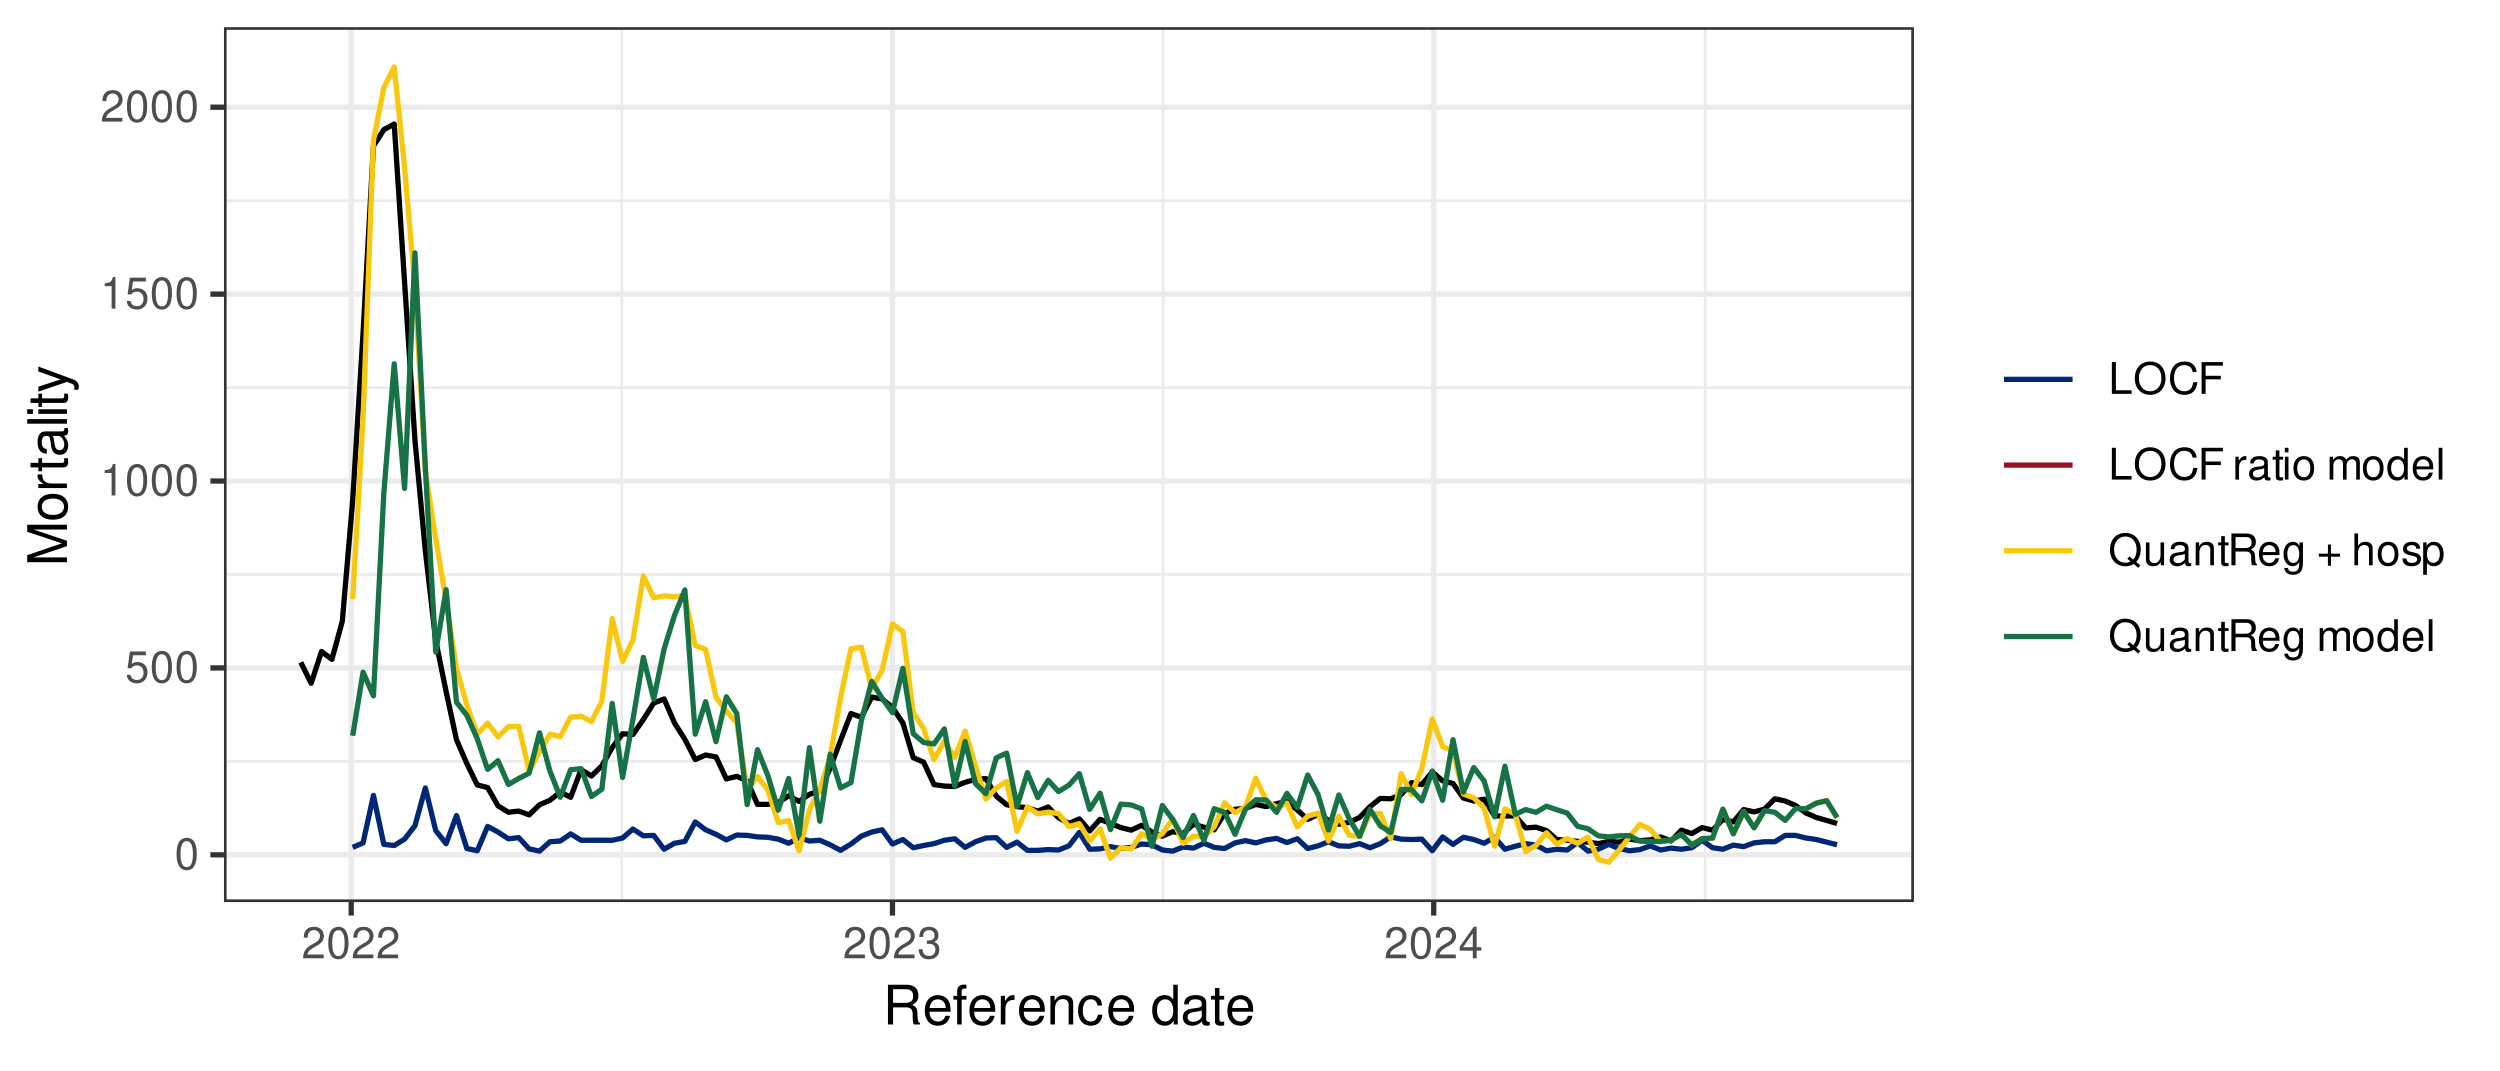 <?xml version="1.0" encoding="UTF-8"?>
<svg xmlns="http://www.w3.org/2000/svg" xmlns:xlink="http://www.w3.org/1999/xlink" width="504" height="216" viewBox="0 0 504 216">
<defs>
<g>
<g id="glyph-0-0">
<path d="M 2.422 -6.359 C 1.844 -6.359 1.312 -6.094 0.984 -5.672 C 0.578 -5.109 0.375 -4.25 0.375 -3.078 C 0.375 -0.938 1.078 0.203 2.422 0.203 C 3.734 0.203 4.453 -0.938 4.453 -3.031 C 4.453 -4.25 4.266 -5.078 3.859 -5.672 C 3.531 -6.109 3.016 -6.359 2.422 -6.359 Z M 2.422 -5.672 C 3.25 -5.672 3.672 -4.828 3.672 -3.094 C 3.672 -1.281 3.266 -0.438 2.406 -0.438 C 1.578 -0.438 1.172 -1.312 1.172 -3.062 C 1.172 -4.828 1.578 -5.672 2.422 -5.672 Z M 2.422 -5.672 "/>
</g>
<g id="glyph-0-1">
<path d="M 4.188 -6.234 L 0.969 -6.234 L 0.5 -2.844 L 1.219 -2.844 C 1.578 -3.266 1.875 -3.422 2.359 -3.422 C 3.203 -3.422 3.719 -2.844 3.719 -1.922 C 3.719 -1.031 3.203 -0.484 2.359 -0.484 C 1.688 -0.484 1.266 -0.828 1.078 -1.531 L 0.312 -1.531 C 0.406 -1.016 0.5 -0.781 0.688 -0.547 C 1.031 -0.078 1.672 0.203 2.375 0.203 C 3.641 0.203 4.516 -0.719 4.516 -2.031 C 4.516 -3.266 3.688 -4.109 2.5 -4.109 C 2.062 -4.109 1.703 -4 1.344 -3.734 L 1.594 -5.469 L 4.188 -5.469 Z M 4.188 -6.234 "/>
</g>
<g id="glyph-0-2">
<path d="M 2.281 -4.531 L 2.281 0 L 3.047 0 L 3.047 -6.359 L 2.547 -6.359 C 2.266 -5.391 2.094 -5.25 0.891 -5.094 L 0.891 -4.531 Z M 2.281 -4.531 "/>
</g>
<g id="glyph-0-3">
<path d="M 4.453 -0.766 L 1.172 -0.766 C 1.25 -1.297 1.531 -1.625 2.297 -2.094 L 3.172 -2.594 C 4.047 -3.062 4.5 -3.719 4.5 -4.5 C 4.5 -5.031 4.281 -5.531 3.922 -5.875 C 3.547 -6.203 3.094 -6.359 2.5 -6.359 C 1.703 -6.359 1.125 -6.078 0.781 -5.531 C 0.547 -5.203 0.453 -4.797 0.438 -4.156 L 1.219 -4.156 C 1.234 -4.594 1.297 -4.844 1.406 -5.062 C 1.594 -5.438 2 -5.688 2.469 -5.688 C 3.172 -5.688 3.703 -5.172 3.703 -4.484 C 3.703 -3.969 3.406 -3.531 2.859 -3.219 L 2.047 -2.75 C 0.75 -2 0.375 -1.406 0.297 -0.016 L 4.453 -0.016 Z M 4.453 -0.766 "/>
</g>
<g id="glyph-0-4">
<path d="M 1.938 -2.922 L 2.359 -2.922 C 3.203 -2.922 3.656 -2.531 3.656 -1.766 C 3.656 -0.969 3.172 -0.484 2.375 -0.484 C 1.516 -0.484 1.109 -0.922 1.062 -1.844 L 0.281 -1.844 C 0.312 -1.344 0.406 -1 0.547 -0.719 C 0.875 -0.109 1.484 0.203 2.344 0.203 C 3.625 0.203 4.453 -0.578 4.453 -1.781 C 4.453 -2.594 4.141 -3.031 3.391 -3.297 C 3.969 -3.531 4.266 -3.969 4.266 -4.609 C 4.266 -5.703 3.547 -6.359 2.359 -6.359 C 1.109 -6.359 0.438 -5.656 0.406 -4.312 L 1.188 -4.312 C 1.203 -4.703 1.234 -4.922 1.328 -5.109 C 1.5 -5.469 1.891 -5.688 2.375 -5.688 C 3.062 -5.688 3.469 -5.266 3.469 -4.578 C 3.469 -4.141 3.312 -3.859 2.969 -3.719 C 2.766 -3.625 2.484 -3.594 1.938 -3.578 Z M 1.938 -2.922 "/>
</g>
<g id="glyph-0-5">
<path d="M 2.875 -1.547 L 2.875 0 L 3.656 0 L 3.656 -1.547 L 4.578 -1.547 L 4.578 -2.234 L 3.656 -2.234 L 3.656 -6.359 L 3.078 -6.359 L 0.25 -2.359 L 0.25 -1.547 Z M 2.875 -2.234 L 0.922 -2.234 L 2.875 -5.047 Z M 2.875 -2.234 "/>
</g>
<g id="glyph-0-6">
<path d="M 1.516 -6.406 L 0.703 -6.406 L 0.703 0 L 4.688 0 L 4.688 -0.719 L 1.516 -0.719 Z M 1.516 -6.406 "/>
</g>
<g id="glyph-0-7">
<path d="M 3.422 -6.516 C 1.578 -6.516 0.328 -5.156 0.328 -3.156 C 0.328 -1.141 1.578 0.203 3.438 0.203 C 4.219 0.203 4.906 -0.031 5.422 -0.469 C 6.109 -1.062 6.531 -2.062 6.531 -3.109 C 6.531 -5.172 5.297 -6.516 3.422 -6.516 Z M 3.422 -5.797 C 4.812 -5.797 5.703 -4.75 5.703 -3.125 C 5.703 -1.578 4.781 -0.516 3.438 -0.516 C 2.062 -0.516 1.156 -1.578 1.156 -3.156 C 1.156 -4.734 2.062 -5.797 3.422 -5.797 Z M 3.422 -5.797 "/>
</g>
<g id="glyph-0-8">
<path d="M 5.828 -4.422 C 5.562 -5.828 4.766 -6.516 3.359 -6.516 C 2.484 -6.516 1.797 -6.25 1.312 -5.719 C 0.734 -5.078 0.422 -4.172 0.422 -3.125 C 0.422 -2.078 0.75 -1.172 1.344 -0.547 C 1.844 -0.031 2.484 0.203 3.312 0.203 C 4.875 0.203 5.766 -0.641 5.953 -2.344 L 5.109 -2.344 C 5.047 -1.906 4.953 -1.594 4.828 -1.344 C 4.562 -0.812 4.016 -0.516 3.328 -0.516 C 2.047 -0.516 1.234 -1.547 1.234 -3.141 C 1.234 -4.781 2 -5.797 3.25 -5.797 C 3.781 -5.797 4.25 -5.641 4.516 -5.391 C 4.766 -5.172 4.891 -4.906 4.984 -4.422 Z M 5.828 -4.422 "/>
</g>
<g id="glyph-0-9">
<path d="M 1.609 -2.922 L 4.672 -2.922 L 4.672 -3.641 L 1.609 -3.641 L 1.609 -5.688 L 5.094 -5.688 L 5.094 -6.406 L 0.797 -6.406 L 0.797 0 L 1.609 0 Z M 1.609 -2.922 "/>
</g>
<g id="glyph-0-10">
</g>
<g id="glyph-0-11">
<path d="M 0.609 -4.609 L 0.609 0 L 1.344 0 L 1.344 -2.391 C 1.359 -3.5 1.812 -4 2.828 -3.969 L 2.828 -4.719 C 2.703 -4.734 2.625 -4.734 2.547 -4.734 C 2.062 -4.734 1.703 -4.453 1.281 -3.781 L 1.281 -4.609 Z M 0.609 -4.609 "/>
</g>
<g id="glyph-0-12">
<path d="M 4.703 -0.438 C 4.625 -0.406 4.594 -0.406 4.547 -0.406 C 4.297 -0.406 4.156 -0.547 4.156 -0.781 L 4.156 -3.484 C 4.156 -4.297 3.547 -4.734 2.422 -4.734 C 1.734 -4.734 1.203 -4.547 0.891 -4.203 C 0.672 -3.969 0.594 -3.703 0.578 -3.25 L 1.312 -3.25 C 1.375 -3.812 1.703 -4.062 2.391 -4.062 C 3.062 -4.062 3.422 -3.812 3.422 -3.375 L 3.422 -3.188 C 3.406 -2.875 3.25 -2.75 2.656 -2.672 C 1.625 -2.547 1.453 -2.5 1.172 -2.391 C 0.641 -2.156 0.375 -1.766 0.375 -1.156 C 0.375 -0.328 0.953 0.203 1.875 0.203 C 2.469 0.203 2.922 0 3.453 -0.469 C 3.5 0 3.734 0.203 4.203 0.203 C 4.359 0.203 4.453 0.188 4.703 0.125 Z M 3.422 -1.453 C 3.422 -1.203 3.359 -1.062 3.125 -0.859 C 2.828 -0.578 2.469 -0.438 2.047 -0.438 C 1.469 -0.438 1.141 -0.719 1.141 -1.172 C 1.141 -1.656 1.453 -1.906 2.25 -2.016 C 3.031 -2.125 3.172 -2.156 3.422 -2.281 Z M 3.422 -1.453 "/>
</g>
<g id="glyph-0-13">
<path d="M 2.234 -4.609 L 1.484 -4.609 L 1.484 -5.875 L 0.75 -5.875 L 0.75 -4.609 L 0.125 -4.609 L 0.125 -4.016 L 0.75 -4.016 L 0.75 -0.531 C 0.75 -0.047 1.062 0.203 1.641 0.203 C 1.828 0.203 1.984 0.188 2.234 0.141 L 2.234 -0.469 C 2.125 -0.453 2.031 -0.438 1.875 -0.438 C 1.562 -0.438 1.484 -0.531 1.484 -0.859 L 1.484 -4.016 L 2.234 -4.016 Z M 2.234 -4.609 "/>
</g>
<g id="glyph-0-14">
<path d="M 1.312 -4.609 L 0.594 -4.609 L 0.594 0 L 1.312 0 Z M 1.312 -6.406 L 0.578 -6.406 L 0.578 -5.484 L 1.312 -5.484 Z M 1.312 -6.406 "/>
</g>
<g id="glyph-0-15">
<path d="M 2.391 -4.734 C 1.094 -4.734 0.312 -3.812 0.312 -2.266 C 0.312 -0.719 1.094 0.203 2.406 0.203 C 3.703 0.203 4.484 -0.719 4.484 -2.234 C 4.484 -3.828 3.734 -4.734 2.391 -4.734 Z M 2.406 -4.062 C 3.234 -4.062 3.719 -3.391 3.719 -2.25 C 3.719 -1.156 3.203 -0.469 2.406 -0.469 C 1.578 -0.469 1.078 -1.156 1.078 -2.266 C 1.078 -3.391 1.578 -4.062 2.406 -4.062 Z M 2.406 -4.062 "/>
</g>
<g id="glyph-0-16">
<path d="M 0.609 -4.609 L 0.609 0 L 1.359 0 L 1.359 -2.891 C 1.359 -3.562 1.844 -4.094 2.438 -4.094 C 2.984 -4.094 3.297 -3.766 3.297 -3.172 L 3.297 0 L 4.031 0 L 4.031 -2.891 C 4.031 -3.562 4.516 -4.094 5.109 -4.094 C 5.641 -4.094 5.969 -3.75 5.969 -3.172 L 5.969 0 L 6.703 0 L 6.703 -3.453 C 6.703 -4.281 6.234 -4.734 5.359 -4.734 C 4.75 -4.734 4.375 -4.562 3.953 -4.031 C 3.672 -4.531 3.312 -4.734 2.703 -4.734 C 2.094 -4.734 1.688 -4.516 1.297 -3.953 L 1.297 -4.609 Z M 0.609 -4.609 "/>
</g>
<g id="glyph-0-17">
<path d="M 4.359 -6.406 L 3.625 -6.406 L 3.625 -4.031 C 3.312 -4.5 2.828 -4.734 2.203 -4.734 C 1.016 -4.734 0.234 -3.781 0.234 -2.312 C 0.234 -0.75 0.984 0.203 2.234 0.203 C 2.875 0.203 3.312 -0.031 3.703 -0.609 L 3.703 0 L 4.359 0 Z M 2.328 -4.062 C 3.125 -4.062 3.625 -3.359 3.625 -2.25 C 3.625 -1.188 3.109 -0.484 2.344 -0.484 C 1.531 -0.484 1 -1.203 1 -2.266 C 1 -3.344 1.531 -4.062 2.328 -4.062 Z M 2.328 -4.062 "/>
</g>
<g id="glyph-0-18">
<path d="M 4.516 -2.062 C 4.516 -2.766 4.453 -3.188 4.328 -3.531 C 4.031 -4.281 3.328 -4.734 2.469 -4.734 C 1.172 -4.734 0.359 -3.766 0.359 -2.25 C 0.359 -0.719 1.141 0.203 2.453 0.203 C 3.5 0.203 4.234 -0.391 4.422 -1.406 L 3.672 -1.406 C 3.469 -0.797 3.062 -0.469 2.469 -0.469 C 2 -0.469 1.609 -0.688 1.359 -1.078 C 1.188 -1.344 1.125 -1.594 1.125 -2.062 Z M 1.141 -2.656 C 1.203 -3.516 1.719 -4.062 2.453 -4.062 C 3.203 -4.062 3.719 -3.484 3.719 -2.656 Z M 1.141 -2.656 "/>
</g>
<g id="glyph-0-19">
<path d="M 1.344 -6.406 L 0.594 -6.406 L 0.594 0 L 1.344 0 Z M 1.344 -6.406 "/>
</g>
<g id="glyph-0-20">
<path d="M 6.453 0.016 L 5.625 -0.672 C 6.234 -1.344 6.531 -2.156 6.531 -3.172 C 6.531 -5.172 5.281 -6.516 3.438 -6.516 C 1.578 -6.516 0.328 -5.172 0.328 -3.156 C 0.328 -1.156 1.578 0.203 3.438 0.203 C 4.078 0.203 4.594 0.062 5.109 -0.25 L 6.031 0.516 Z M 4.234 -1.797 L 3.828 -1.312 L 4.484 -0.766 C 4.094 -0.578 3.812 -0.516 3.422 -0.516 C 2.062 -0.516 1.156 -1.578 1.156 -3.156 C 1.156 -4.734 2.062 -5.797 3.438 -5.797 C 4.797 -5.797 5.703 -4.734 5.703 -3.172 C 5.703 -2.328 5.484 -1.703 5.016 -1.156 Z M 4.234 -1.797 "/>
</g>
<g id="glyph-0-21">
<path d="M 4.234 0 L 4.234 -4.609 L 3.516 -4.609 L 3.516 -2 C 3.516 -1.062 3.016 -0.438 2.25 -0.438 C 1.672 -0.438 1.297 -0.797 1.297 -1.344 L 1.297 -4.609 L 0.578 -4.609 L 0.578 -1.062 C 0.578 -0.297 1.141 0.203 2.047 0.203 C 2.719 0.203 3.156 -0.031 3.578 -0.641 L 3.578 0 Z M 4.234 0 "/>
</g>
<g id="glyph-0-22">
<path d="M 0.609 -4.609 L 0.609 0 L 1.359 0 L 1.359 -2.547 C 1.359 -3.484 1.844 -4.094 2.609 -4.094 C 3.188 -4.094 3.547 -3.75 3.547 -3.188 L 3.547 0 L 4.281 0 L 4.281 -3.484 C 4.281 -4.25 3.719 -4.734 2.828 -4.734 C 2.141 -4.734 1.703 -4.484 1.297 -3.828 L 1.297 -4.609 Z M 0.609 -4.609 "/>
</g>
<g id="glyph-0-23">
<path d="M 1.641 -2.766 L 3.75 -2.766 C 4.484 -2.766 4.797 -2.406 4.797 -1.625 L 4.797 -1.047 C 4.797 -0.656 4.859 -0.266 4.984 0 L 5.969 0 L 5.969 -0.203 C 5.672 -0.406 5.609 -0.641 5.594 -1.5 C 5.578 -2.547 5.406 -2.875 4.719 -3.172 C 5.438 -3.531 5.734 -3.953 5.734 -4.703 C 5.734 -5.812 5.047 -6.406 3.781 -6.406 L 0.812 -6.406 L 0.812 0 L 1.641 0 Z M 1.641 -3.484 L 1.641 -5.688 L 3.609 -5.688 C 4.078 -5.688 4.344 -5.625 4.547 -5.438 C 4.766 -5.266 4.875 -4.969 4.875 -4.594 C 4.875 -3.828 4.484 -3.484 3.609 -3.484 Z M 1.641 -3.484 "/>
</g>
<g id="glyph-0-24">
<path d="M 3.547 -4.609 L 3.547 -3.938 C 3.188 -4.5 2.781 -4.734 2.203 -4.734 C 1.078 -4.734 0.312 -3.703 0.312 -2.219 C 0.312 -1.453 0.5 -0.891 0.891 -0.422 C 1.234 -0.016 1.672 0.203 2.141 0.203 C 2.703 0.203 3.094 -0.047 3.484 -0.625 L 3.484 -0.391 C 3.484 0.844 3.141 1.297 2.219 1.297 C 1.594 1.297 1.281 1.062 1.203 0.531 L 0.453 0.531 C 0.531 1.375 1.203 1.922 2.203 1.922 C 2.891 1.922 3.453 1.703 3.75 1.328 C 4.094 0.891 4.234 0.328 4.234 -0.75 L 4.234 -4.609 Z M 2.266 -4.062 C 3.047 -4.062 3.484 -3.406 3.484 -2.25 C 3.484 -1.125 3.031 -0.469 2.266 -0.469 C 1.516 -0.469 1.078 -1.141 1.078 -2.266 C 1.078 -3.391 1.516 -4.062 2.266 -4.062 Z M 2.266 -4.062 "/>
</g>
<g id="glyph-0-25">
<path d="M 4.703 -2.344 L 2.875 -2.344 L 2.875 -4.172 L 2.266 -4.172 L 2.266 -2.344 L 0.438 -2.344 L 0.438 -1.734 L 2.266 -1.734 L 2.266 0.094 L 2.875 0.094 L 2.875 -1.734 L 4.703 -1.734 Z M 4.703 -2.344 "/>
</g>
<g id="glyph-0-26">
<path d="M 0.609 -6.406 L 0.609 0 L 1.344 0 L 1.344 -2.547 C 1.344 -3.484 1.844 -4.094 2.594 -4.094 C 2.844 -4.094 3.062 -4.031 3.25 -3.891 C 3.453 -3.734 3.547 -3.516 3.547 -3.188 L 3.547 0 L 4.281 0 L 4.281 -3.484 C 4.281 -4.25 3.719 -4.734 2.828 -4.734 C 2.172 -4.734 1.781 -4.547 1.344 -3.969 L 1.344 -6.406 Z M 0.609 -6.406 "/>
</g>
<g id="glyph-0-27">
<path d="M 3.859 -3.328 C 3.844 -4.234 3.25 -4.734 2.188 -4.734 C 1.109 -4.734 0.406 -4.188 0.406 -3.328 C 0.406 -2.609 0.781 -2.266 1.875 -2 L 2.562 -1.844 C 3.062 -1.719 3.266 -1.531 3.266 -1.203 C 3.266 -0.766 2.844 -0.469 2.203 -0.469 C 1.797 -0.469 1.469 -0.594 1.281 -0.781 C 1.172 -0.922 1.125 -1.047 1.078 -1.375 L 0.297 -1.375 C 0.328 -0.312 0.938 0.203 2.141 0.203 C 3.297 0.203 4.031 -0.375 4.031 -1.266 C 4.031 -1.938 3.656 -2.328 2.734 -2.547 L 2.031 -2.703 C 1.438 -2.844 1.172 -3.047 1.172 -3.375 C 1.172 -3.797 1.562 -4.062 2.156 -4.062 C 2.75 -4.062 3.062 -3.812 3.078 -3.328 Z M 3.859 -3.328 "/>
</g>
<g id="glyph-0-28">
<path d="M 0.469 1.922 L 1.219 1.922 L 1.219 -0.484 C 1.594 -0.016 2.031 0.203 2.625 0.203 C 3.828 0.203 4.594 -0.75 4.594 -2.219 C 4.594 -3.781 3.844 -4.734 2.625 -4.734 C 2 -4.734 1.5 -4.453 1.156 -3.922 L 1.156 -4.609 L 0.469 -4.609 Z M 2.5 -4.062 C 3.312 -4.062 3.828 -3.344 3.828 -2.25 C 3.828 -1.203 3.297 -0.484 2.5 -0.484 C 1.719 -0.484 1.219 -1.188 1.219 -2.266 C 1.219 -3.359 1.719 -4.062 2.5 -4.062 Z M 2.5 -4.062 "/>
</g>
<g id="glyph-1-0">
<path d="M 2.047 -3.453 L 4.688 -3.453 C 5.594 -3.453 6 -3.016 6 -2.031 L 6 -1.312 C 6 -0.812 6.078 -0.328 6.219 0 L 7.469 0 L 7.469 -0.25 C 7.078 -0.516 7 -0.797 6.984 -1.875 C 6.969 -3.188 6.766 -3.594 5.891 -3.953 C 6.797 -4.406 7.156 -4.953 7.156 -5.875 C 7.156 -7.266 6.297 -8.016 4.719 -8.016 L 1.016 -8.016 L 1.016 0 L 2.047 0 Z M 2.047 -4.359 L 2.047 -7.109 L 4.516 -7.109 C 5.094 -7.109 5.422 -7.031 5.672 -6.812 C 5.953 -6.578 6.094 -6.219 6.094 -5.734 C 6.094 -4.781 5.609 -4.359 4.516 -4.359 Z M 2.047 -4.359 "/>
</g>
<g id="glyph-1-1">
<path d="M 5.641 -2.578 C 5.641 -3.453 5.578 -3.984 5.406 -4.406 C 5.031 -5.359 4.156 -5.922 3.078 -5.922 C 1.469 -5.922 0.438 -4.703 0.438 -2.812 C 0.438 -0.906 1.438 0.25 3.062 0.25 C 4.375 0.25 5.297 -0.5 5.516 -1.75 L 4.594 -1.75 C 4.344 -0.984 3.828 -0.594 3.094 -0.594 C 2.516 -0.594 2.016 -0.859 1.703 -1.344 C 1.484 -1.672 1.406 -2 1.391 -2.578 Z M 1.422 -3.328 C 1.5 -4.391 2.141 -5.078 3.062 -5.078 C 4 -5.078 4.656 -4.359 4.656 -3.328 Z M 1.422 -3.328 "/>
</g>
<g id="glyph-1-2">
<path d="M 2.844 -5.766 L 1.875 -5.766 L 1.875 -6.672 C 1.875 -7.047 2.094 -7.25 2.516 -7.25 C 2.594 -7.25 2.625 -7.25 2.844 -7.234 L 2.844 -8 C 2.625 -8.047 2.516 -8.047 2.328 -8.047 C 1.469 -8.047 0.969 -7.562 0.969 -6.75 L 0.969 -5.766 L 0.203 -5.766 L 0.203 -5.016 L 0.969 -5.016 L 0.969 0 L 1.875 0 L 1.875 -5.016 L 2.844 -5.016 Z M 2.844 -5.766 "/>
</g>
<g id="glyph-1-3">
<path d="M 0.766 -5.766 L 0.766 0 L 1.688 0 L 1.688 -2.984 C 1.688 -4.375 2.266 -5 3.531 -4.969 L 3.531 -5.891 C 3.375 -5.922 3.281 -5.922 3.172 -5.922 C 2.578 -5.922 2.141 -5.578 1.609 -4.719 L 1.609 -5.766 Z M 0.766 -5.766 "/>
</g>
<g id="glyph-1-4">
<path d="M 0.766 -5.766 L 0.766 0 L 1.688 0 L 1.688 -3.172 C 1.688 -4.359 2.312 -5.125 3.25 -5.125 C 3.984 -5.125 4.438 -4.688 4.438 -4 L 4.438 0 L 5.359 0 L 5.359 -4.359 C 5.359 -5.312 4.641 -5.922 3.531 -5.922 C 2.672 -5.922 2.125 -5.594 1.609 -4.797 L 1.609 -5.766 Z M 0.766 -5.766 "/>
</g>
<g id="glyph-1-5">
<path d="M 5.188 -3.828 C 5.141 -4.391 5.016 -4.75 4.797 -5.078 C 4.406 -5.609 3.703 -5.922 2.906 -5.922 C 1.344 -5.922 0.344 -4.703 0.344 -2.781 C 0.344 -0.922 1.328 0.25 2.891 0.25 C 4.266 0.25 5.141 -0.578 5.25 -1.984 L 4.328 -1.984 C 4.172 -1.062 3.703 -0.594 2.922 -0.594 C 1.906 -0.594 1.297 -1.422 1.297 -2.781 C 1.297 -4.219 1.891 -5.078 2.891 -5.078 C 3.656 -5.078 4.141 -4.625 4.25 -3.828 Z M 5.188 -3.828 "/>
</g>
<g id="glyph-1-6">
</g>
<g id="glyph-1-7">
<path d="M 5.438 -8.016 L 4.531 -8.016 L 4.531 -5.031 C 4.141 -5.625 3.531 -5.922 2.766 -5.922 C 1.266 -5.922 0.281 -4.734 0.281 -2.891 C 0.281 -0.953 1.234 0.25 2.797 0.25 C 3.594 0.25 4.141 -0.047 4.625 -0.766 L 4.625 0 L 5.438 0 Z M 2.922 -5.078 C 3.906 -5.078 4.531 -4.203 4.531 -2.812 C 4.531 -1.484 3.891 -0.609 2.922 -0.609 C 1.906 -0.609 1.25 -1.5 1.25 -2.844 C 1.25 -4.188 1.906 -5.078 2.922 -5.078 Z M 2.922 -5.078 "/>
</g>
<g id="glyph-1-8">
<path d="M 5.891 -0.531 C 5.781 -0.516 5.734 -0.516 5.688 -0.516 C 5.375 -0.516 5.188 -0.688 5.188 -0.969 L 5.188 -4.359 C 5.188 -5.375 4.438 -5.922 3.031 -5.922 C 2.172 -5.922 1.5 -5.688 1.109 -5.266 C 0.844 -4.969 0.734 -4.625 0.719 -4.062 L 1.641 -4.062 C 1.719 -4.766 2.141 -5.078 2.984 -5.078 C 3.828 -5.078 4.281 -4.781 4.281 -4.219 L 4.281 -3.984 C 4.266 -3.594 4.062 -3.438 3.328 -3.344 C 2.031 -3.172 1.828 -3.141 1.469 -2.984 C 0.797 -2.703 0.469 -2.203 0.469 -1.453 C 0.469 -0.406 1.188 0.25 2.359 0.25 C 3.078 0.25 3.656 0 4.312 -0.594 C 4.375 0 4.656 0.25 5.266 0.25 C 5.453 0.25 5.578 0.234 5.891 0.156 Z M 4.281 -1.812 C 4.281 -1.5 4.188 -1.312 3.922 -1.062 C 3.547 -0.719 3.094 -0.547 2.547 -0.547 C 1.844 -0.547 1.422 -0.891 1.422 -1.469 C 1.422 -2.078 1.812 -2.391 2.812 -2.531 C 3.781 -2.656 3.969 -2.703 4.281 -2.844 Z M 4.281 -1.812 "/>
</g>
<g id="glyph-1-9">
<path d="M 2.797 -5.766 L 1.844 -5.766 L 1.844 -7.344 L 0.938 -7.344 L 0.938 -5.766 L 0.156 -5.766 L 0.156 -5.016 L 0.938 -5.016 L 0.938 -0.656 C 0.938 -0.062 1.328 0.25 2.047 0.25 C 2.281 0.25 2.484 0.234 2.797 0.172 L 2.797 -0.594 C 2.656 -0.562 2.547 -0.547 2.359 -0.547 C 1.953 -0.547 1.844 -0.656 1.844 -1.062 L 1.844 -5.016 L 2.797 -5.016 Z M 2.797 -5.766 "/>
</g>
<g id="glyph-2-0">
<path d="M 0 -5.141 L -6.719 -7.406 L 0 -7.406 L 0 -8.375 L -8.016 -8.375 L -8.016 -6.953 L -1.031 -4.625 L -8.016 -2.25 L -8.016 -0.828 L 0 -0.828 L 0 -1.797 L -6.719 -1.797 L 0 -4.062 Z M 0 -5.141 "/>
</g>
<g id="glyph-2-1">
<path d="M -5.922 -2.984 C -5.922 -1.359 -4.781 -0.391 -2.844 -0.391 C -0.891 -0.391 0.25 -1.359 0.25 -3 C 0.25 -4.625 -0.906 -5.609 -2.797 -5.609 C -4.797 -5.609 -5.922 -4.656 -5.922 -2.984 Z M -5.078 -3 C -5.078 -4.031 -4.234 -4.656 -2.812 -4.656 C -1.438 -4.656 -0.594 -4.016 -0.594 -3 C -0.594 -1.984 -1.438 -1.359 -2.844 -1.359 C -4.234 -1.359 -5.078 -1.984 -5.078 -3 Z M -5.078 -3 "/>
</g>
<g id="glyph-2-2">
<path d="M -5.766 -0.766 L 0 -0.766 L 0 -1.688 L -2.984 -1.688 C -4.375 -1.688 -5 -2.266 -4.969 -3.531 L -5.891 -3.531 C -5.922 -3.375 -5.922 -3.281 -5.922 -3.172 C -5.922 -2.578 -5.578 -2.141 -4.719 -1.609 L -5.766 -1.609 Z M -5.766 -0.766 "/>
</g>
<g id="glyph-2-3">
<path d="M -5.766 -2.797 L -5.766 -1.844 L -7.344 -1.844 L -7.344 -0.938 L -5.766 -0.938 L -5.766 -0.156 L -5.016 -0.156 L -5.016 -0.938 L -0.656 -0.938 C -0.062 -0.938 0.25 -1.328 0.25 -2.047 C 0.25 -2.281 0.234 -2.484 0.172 -2.797 L -0.594 -2.797 C -0.562 -2.656 -0.547 -2.547 -0.547 -2.359 C -0.547 -1.953 -0.656 -1.844 -1.062 -1.844 L -5.016 -1.844 L -5.016 -2.797 Z M -5.766 -2.797 "/>
</g>
<g id="glyph-2-4">
<path d="M -0.531 -5.891 C -0.516 -5.781 -0.516 -5.734 -0.516 -5.688 C -0.516 -5.375 -0.688 -5.188 -0.969 -5.188 L -4.359 -5.188 C -5.375 -5.188 -5.922 -4.438 -5.922 -3.031 C -5.922 -2.172 -5.688 -1.5 -5.266 -1.109 C -4.969 -0.844 -4.625 -0.734 -4.062 -0.719 L -4.062 -1.641 C -4.766 -1.719 -5.078 -2.141 -5.078 -2.984 C -5.078 -3.828 -4.781 -4.281 -4.219 -4.281 L -3.984 -4.281 C -3.594 -4.266 -3.438 -4.062 -3.344 -3.328 C -3.172 -2.031 -3.141 -1.828 -2.984 -1.469 C -2.703 -0.797 -2.203 -0.469 -1.453 -0.469 C -0.406 -0.469 0.25 -1.188 0.25 -2.359 C 0.25 -3.078 0 -3.656 -0.594 -4.312 C 0 -4.375 0.25 -4.656 0.25 -5.266 C 0.25 -5.453 0.234 -5.578 0.156 -5.891 Z M -1.812 -4.281 C -1.5 -4.281 -1.312 -4.188 -1.062 -3.922 C -0.719 -3.547 -0.547 -3.094 -0.547 -2.547 C -0.547 -1.844 -0.891 -1.422 -1.469 -1.422 C -2.078 -1.422 -2.391 -1.812 -2.531 -2.812 C -2.656 -3.781 -2.703 -3.969 -2.844 -4.281 Z M -1.812 -4.281 "/>
</g>
<g id="glyph-2-5">
<path d="M -8.016 -1.672 L -8.016 -0.75 L 0 -0.75 L 0 -1.672 Z M -8.016 -1.672 "/>
</g>
<g id="glyph-2-6">
<path d="M -5.766 -1.656 L -5.766 -0.734 L 0 -0.734 L 0 -1.656 Z M -8.016 -1.656 L -8.016 -0.719 L -6.859 -0.719 L -6.859 -1.656 Z M -8.016 -1.656 "/>
</g>
<g id="glyph-2-7">
<path d="M -5.766 -4.266 L -1.281 -2.672 L -5.766 -1.203 L -5.766 -0.219 L 0.016 -2.172 L 0.938 -1.812 C 1.344 -1.656 1.5 -1.469 1.5 -1.078 C 1.5 -0.922 1.469 -0.797 1.438 -0.594 L 2.25 -0.594 C 2.359 -0.781 2.391 -0.969 2.391 -1.203 C 2.391 -1.5 2.297 -1.828 2.125 -2.062 C 1.906 -2.359 1.672 -2.516 1.203 -2.688 L -5.766 -5.266 Z M -5.766 -4.266 "/>
</g>
</g>
<clipPath id="clip-0">
<path clip-rule="nonzero" d="M 45.152 5.48 L 385.844 5.48 L 385.844 181.852 L 45.152 181.852 Z M 45.152 5.48 "/>
</clipPath>
<clipPath id="clip-1">
<path clip-rule="nonzero" d="M 45.152 153 L 385.844 153 L 385.844 154 L 45.152 154 Z M 45.152 153 "/>
</clipPath>
<clipPath id="clip-2">
<path clip-rule="nonzero" d="M 45.152 115 L 385.844 115 L 385.844 117 L 45.152 117 Z M 45.152 115 "/>
</clipPath>
<clipPath id="clip-3">
<path clip-rule="nonzero" d="M 45.152 77 L 385.844 77 L 385.844 79 L 45.152 79 Z M 45.152 77 "/>
</clipPath>
<clipPath id="clip-4">
<path clip-rule="nonzero" d="M 45.152 40 L 385.844 40 L 385.844 41 L 45.152 41 Z M 45.152 40 "/>
</clipPath>
<clipPath id="clip-5">
<path clip-rule="nonzero" d="M 125 5.48 L 126 5.48 L 126 181.852 L 125 181.852 Z M 125 5.48 "/>
</clipPath>
<clipPath id="clip-6">
<path clip-rule="nonzero" d="M 234 5.48 L 235 5.48 L 235 181.852 L 234 181.852 Z M 234 5.48 "/>
</clipPath>
<clipPath id="clip-7">
<path clip-rule="nonzero" d="M 343 5.48 L 345 5.48 L 345 181.852 L 343 181.852 Z M 343 5.48 "/>
</clipPath>
<clipPath id="clip-8">
<path clip-rule="nonzero" d="M 45.152 171 L 385.844 171 L 385.844 173 L 45.152 173 Z M 45.152 171 "/>
</clipPath>
<clipPath id="clip-9">
<path clip-rule="nonzero" d="M 45.152 134 L 385.844 134 L 385.844 136 L 45.152 136 Z M 45.152 134 "/>
</clipPath>
<clipPath id="clip-10">
<path clip-rule="nonzero" d="M 45.152 96 L 385.844 96 L 385.844 98 L 45.152 98 Z M 45.152 96 "/>
</clipPath>
<clipPath id="clip-11">
<path clip-rule="nonzero" d="M 45.152 58 L 385.844 58 L 385.844 60 L 45.152 60 Z M 45.152 58 "/>
</clipPath>
<clipPath id="clip-12">
<path clip-rule="nonzero" d="M 45.152 21 L 385.844 21 L 385.844 23 L 45.152 23 Z M 45.152 21 "/>
</clipPath>
<clipPath id="clip-13">
<path clip-rule="nonzero" d="M 70 5.48 L 72 5.48 L 72 181.852 L 70 181.852 Z M 70 5.48 "/>
</clipPath>
<clipPath id="clip-14">
<path clip-rule="nonzero" d="M 179 5.48 L 181 5.48 L 181 181.852 L 179 181.852 Z M 179 5.48 "/>
</clipPath>
<clipPath id="clip-15">
<path clip-rule="nonzero" d="M 288 5.48 L 290 5.48 L 290 181.852 L 288 181.852 Z M 288 5.48 "/>
</clipPath>
<clipPath id="clip-16">
<path clip-rule="nonzero" d="M 45.152 5.48 L 385.844 5.48 L 385.844 181.852 L 45.152 181.852 Z M 45.152 5.48 "/>
</clipPath>
</defs>
<rect x="-50.4" y="-21.6" width="604.8" height="259.2" fill="rgb(100%, 100%, 100%)" fill-opacity="1"/>
<rect x="-50.4" y="-21.6" width="604.8" height="259.2" fill="rgb(100%, 100%, 100%)" fill-opacity="1"/>
<path fill="none" stroke-width="1.067" stroke-linecap="round" stroke-linejoin="round" stroke="rgb(100%, 100%, 100%)" stroke-opacity="1" stroke-miterlimit="10" d="M 0 216 L 504 216 L 504 0 L 0 0 Z M 0 216 "/>
<g clip-path="url(#clip-0)">
<path fill-rule="nonzero" fill="rgb(100%, 100%, 100%)" fill-opacity="1" d="M 45.152 181.848 L 385.844 181.848 L 385.844 5.477 L 45.152 5.477 Z M 45.152 181.848 "/>
</g>
<g clip-path="url(#clip-1)">
<path fill="none" stroke-width="0.533" stroke-linecap="butt" stroke-linejoin="round" stroke="rgb(92.157%, 92.157%, 92.157%)" stroke-opacity="1" stroke-miterlimit="10" d="M 45.152 153.496 L 385.844 153.496 "/>
</g>
<g clip-path="url(#clip-2)">
<path fill="none" stroke-width="0.533" stroke-linecap="butt" stroke-linejoin="round" stroke="rgb(92.157%, 92.157%, 92.157%)" stroke-opacity="1" stroke-miterlimit="10" d="M 45.152 115.816 L 385.844 115.816 "/>
</g>
<g clip-path="url(#clip-3)">
<path fill="none" stroke-width="0.533" stroke-linecap="butt" stroke-linejoin="round" stroke="rgb(92.157%, 92.157%, 92.157%)" stroke-opacity="1" stroke-miterlimit="10" d="M 45.152 78.137 L 385.844 78.137 "/>
</g>
<g clip-path="url(#clip-4)">
<path fill="none" stroke-width="0.533" stroke-linecap="butt" stroke-linejoin="round" stroke="rgb(92.157%, 92.157%, 92.157%)" stroke-opacity="1" stroke-miterlimit="10" d="M 45.152 40.453 L 385.844 40.453 "/>
</g>
<g clip-path="url(#clip-5)">
<path fill="none" stroke-width="0.533" stroke-linecap="butt" stroke-linejoin="round" stroke="rgb(92.157%, 92.157%, 92.157%)" stroke-opacity="1" stroke-miterlimit="10" d="M 125.359 181.848 L 125.359 5.48 "/>
</g>
<g clip-path="url(#clip-6)">
<path fill="none" stroke-width="0.533" stroke-linecap="butt" stroke-linejoin="round" stroke="rgb(92.157%, 92.157%, 92.157%)" stroke-opacity="1" stroke-miterlimit="10" d="M 234.48 181.848 L 234.48 5.48 "/>
</g>
<g clip-path="url(#clip-7)">
<path fill="none" stroke-width="0.533" stroke-linecap="butt" stroke-linejoin="round" stroke="rgb(92.157%, 92.157%, 92.157%)" stroke-opacity="1" stroke-miterlimit="10" d="M 343.75 181.848 L 343.75 5.48 "/>
</g>
<g clip-path="url(#clip-8)">
<path fill="none" stroke-width="1.067" stroke-linecap="butt" stroke-linejoin="round" stroke="rgb(92.157%, 92.157%, 92.157%)" stroke-opacity="1" stroke-miterlimit="10" d="M 45.152 172.336 L 385.844 172.336 "/>
</g>
<g clip-path="url(#clip-9)">
<path fill="none" stroke-width="1.067" stroke-linecap="butt" stroke-linejoin="round" stroke="rgb(92.157%, 92.157%, 92.157%)" stroke-opacity="1" stroke-miterlimit="10" d="M 45.152 134.656 L 385.844 134.656 "/>
</g>
<g clip-path="url(#clip-10)">
<path fill="none" stroke-width="1.067" stroke-linecap="butt" stroke-linejoin="round" stroke="rgb(92.157%, 92.157%, 92.157%)" stroke-opacity="1" stroke-miterlimit="10" d="M 45.152 96.977 L 385.844 96.977 "/>
</g>
<g clip-path="url(#clip-11)">
<path fill="none" stroke-width="1.067" stroke-linecap="butt" stroke-linejoin="round" stroke="rgb(92.157%, 92.157%, 92.157%)" stroke-opacity="1" stroke-miterlimit="10" d="M 45.152 59.297 L 385.844 59.297 "/>
</g>
<g clip-path="url(#clip-12)">
<path fill="none" stroke-width="1.067" stroke-linecap="butt" stroke-linejoin="round" stroke="rgb(92.157%, 92.157%, 92.157%)" stroke-opacity="1" stroke-miterlimit="10" d="M 45.152 21.613 L 385.844 21.613 "/>
</g>
<g clip-path="url(#clip-13)">
<path fill="none" stroke-width="1.067" stroke-linecap="butt" stroke-linejoin="round" stroke="rgb(92.157%, 92.157%, 92.157%)" stroke-opacity="1" stroke-miterlimit="10" d="M 70.801 181.848 L 70.801 5.48 "/>
</g>
<g clip-path="url(#clip-14)">
<path fill="none" stroke-width="1.067" stroke-linecap="butt" stroke-linejoin="round" stroke="rgb(92.157%, 92.157%, 92.157%)" stroke-opacity="1" stroke-miterlimit="10" d="M 179.922 181.848 L 179.922 5.48 "/>
</g>
<g clip-path="url(#clip-15)">
<path fill="none" stroke-width="1.067" stroke-linecap="butt" stroke-linejoin="round" stroke="rgb(92.157%, 92.157%, 92.157%)" stroke-opacity="1" stroke-miterlimit="10" d="M 289.039 181.848 L 289.039 5.48 "/>
</g>
<path fill="none" stroke-width="1.067" stroke-linecap="butt" stroke-linejoin="round" stroke="rgb(0%, 0%, 0%)" stroke-opacity="1" stroke-miterlimit="10" d="M 60.637 133.527 L 62.73 137.746 L 64.82 131.34 L 66.914 132.922 L 69.008 125.238 L 71.102 100.895 L 73.191 67.133 L 75.285 29.453 L 77.379 26.137 L 79.473 25.008 L 81.562 56.883 L 83.656 88.762 L 85.75 111.07 L 87.844 129.156 L 89.934 139.406 L 92.027 149.125 L 94.121 153.949 L 96.211 158.246 L 98.305 158.773 L 100.398 162.465 L 102.492 163.746 L 104.582 163.52 L 106.676 164.273 L 108.77 162.238 L 110.863 161.336 L 112.953 159.676 L 115.047 160.73 L 117.141 155.156 L 119.234 156.438 L 121.324 154.402 L 123.418 150.711 L 125.512 147.922 L 127.602 148.07 L 129.695 145.059 L 131.789 141.742 L 133.883 140.91 L 135.973 145.734 L 138.066 149.051 L 140.16 153.121 L 142.254 152.215 L 144.344 152.594 L 146.438 157.039 L 148.531 156.512 L 150.625 157.418 L 152.715 162.164 L 154.809 162.164 L 156.902 161.789 L 158.992 160.43 L 161.086 161.562 L 163.18 160.129 L 165.273 159.449 L 167.363 154.855 L 169.457 149.277 L 171.551 143.852 L 173.645 144.605 L 175.734 140.535 L 177.828 140.91 L 179.922 142.645 L 182.016 145.734 L 184.105 152.742 L 186.199 153.648 L 188.293 158.168 L 190.383 158.473 L 192.477 158.547 L 194.57 157.719 L 196.664 157.113 L 198.754 156.965 L 200.848 160.508 L 202.941 162.238 L 205.035 162.617 L 207.125 162.844 L 209.219 163.52 L 211.312 162.691 L 213.402 164.879 L 215.496 166.008 L 217.59 165.102 L 219.684 167.516 L 221.773 165.18 L 225.961 166.836 L 228.055 167.363 L 230.145 166.383 L 232.238 167.742 L 234.332 168.57 L 236.426 167.664 L 238.516 168.043 L 240.609 166.16 L 242.703 166.762 L 244.793 167.289 L 246.887 163.973 L 248.98 163.145 L 251.074 162.992 L 253.164 162.164 L 255.258 162.617 L 257.352 162.012 L 259.445 161.562 L 261.535 163.293 L 263.629 165.18 L 265.723 164.199 L 267.816 165.328 L 269.906 166.16 L 272 165.781 L 274.094 164.801 L 276.184 162.617 L 278.277 160.957 L 280.371 161.035 L 282.465 160.203 L 284.555 157.793 L 286.648 158.168 L 288.742 155.609 L 290.836 157.418 L 292.926 157.945 L 295.02 160.883 L 297.113 161.484 L 299.207 161.109 L 301.297 164.5 L 305.484 164.5 L 307.574 166.91 L 309.668 166.762 L 311.762 167.438 L 313.855 169.246 L 315.945 169.398 L 318.039 169.625 L 320.133 169.777 L 322.227 170.078 L 324.316 169.625 L 326.41 169.777 L 328.504 169.172 L 330.598 169.473 L 332.688 169.324 L 334.781 168.719 L 336.875 169.551 L 338.965 167.363 L 341.059 168.043 L 343.152 166.836 L 345.246 167.363 L 347.336 165.18 L 349.43 165.707 L 351.523 163.219 L 353.617 163.672 L 355.707 163.145 L 357.801 161.035 L 359.895 161.484 L 361.988 162.391 L 364.078 163.898 L 366.172 164.801 L 368.266 165.406 L 370.355 166.008 "/>
<path fill="none" stroke-width="1.067" stroke-linecap="butt" stroke-linejoin="round" stroke="rgb(0%, 14.902%, 46.275%)" stroke-opacity="1" stroke-miterlimit="10" d="M 71.102 170.832 L 73.191 169.926 L 75.285 160.355 L 77.379 170.227 L 79.473 170.453 L 81.562 169.172 L 83.656 166.461 L 85.75 158.848 L 87.844 167.438 L 89.934 170.078 L 92.027 164.426 L 94.121 171.059 L 96.211 171.508 L 98.305 166.609 L 100.398 167.742 L 102.492 169.098 L 104.582 168.871 L 106.676 171.133 L 108.77 171.586 L 110.863 169.699 L 112.953 169.551 L 115.047 168.117 L 117.141 169.398 L 123.418 169.398 L 125.512 168.945 L 127.602 167.137 L 129.695 168.496 L 131.789 168.418 L 133.883 171.207 L 135.973 170 L 138.066 169.625 L 140.16 165.707 L 142.254 167.289 L 144.344 168.191 L 146.438 169.324 L 148.531 168.344 L 150.625 168.418 L 152.715 168.719 L 154.809 168.797 L 156.902 169.172 L 158.992 170 L 161.086 168.871 L 163.18 169.551 L 165.273 169.398 L 167.363 170.305 L 169.457 171.434 L 171.551 170.152 L 173.645 168.57 L 175.734 167.742 L 177.828 167.289 L 179.922 170.152 L 182.016 169.246 L 184.105 170.906 L 186.199 170.453 L 188.293 170.078 L 190.383 169.398 L 192.477 169.098 L 194.57 170.832 L 196.664 169.699 L 198.754 168.945 L 200.848 168.871 L 202.941 170.832 L 205.035 169.777 L 207.125 171.434 L 209.219 171.434 L 211.312 171.281 L 213.402 171.359 L 215.496 170.527 L 217.59 167.816 L 219.684 171.207 L 221.773 171.133 L 223.867 170.68 L 225.961 171.059 L 228.055 170.832 L 230.145 170.152 L 232.238 170.305 L 234.332 171.359 L 236.426 171.586 L 238.516 170.754 L 240.609 170.98 L 242.703 170 L 244.793 170.832 L 246.887 171.059 L 248.98 169.926 L 251.074 169.473 L 253.164 169.926 L 255.258 169.324 L 257.352 169.023 L 259.445 169.852 L 261.535 169.098 L 263.629 171.059 L 265.723 170.527 L 267.816 169.699 L 269.906 170.527 L 272 170.605 L 274.094 170.078 L 276.184 170.906 L 278.277 170.078 L 280.371 168.719 L 282.465 169.172 L 284.555 169.246 L 286.648 169.172 L 288.742 171.508 L 290.836 168.719 L 292.926 170.227 L 295.02 168.797 L 297.113 169.246 L 299.207 170 L 301.297 168.797 L 303.391 171.207 L 305.484 170.605 L 307.574 170.078 L 309.668 170.379 L 311.762 171.508 L 313.855 171.207 L 315.945 171.359 L 318.039 169.852 L 320.133 171.586 L 322.227 171.207 L 324.316 170.227 L 326.41 171.059 L 328.504 171.508 L 330.598 171.281 L 332.688 170.527 L 334.781 171.359 L 336.875 170.98 L 338.965 171.207 L 341.059 170.906 L 343.152 169.398 L 345.246 170.906 L 347.336 171.207 L 349.43 170.379 L 351.523 170.68 L 353.617 169.926 L 355.707 169.699 L 357.801 169.699 L 359.895 168.418 L 361.988 168.418 L 364.078 168.945 L 366.172 169.246 L 368.266 169.777 L 370.355 170.305 "/>
<path fill="none" stroke-width="1.067" stroke-linecap="butt" stroke-linejoin="round" stroke="rgb(97.647%, 78.431%, 5.49%)" stroke-opacity="1" stroke-miterlimit="10" d="M 71.102 120.797 L 73.191 84.406 L 75.285 28.301 L 77.379 17.695 L 79.473 13.496 L 81.562 33.742 L 83.656 57.863 L 85.75 94.867 L 87.844 108.621 L 89.934 121.191 L 92.027 134.777 L 94.121 142.105 L 96.211 147.996 L 98.305 145.781 L 100.398 148.551 L 102.492 146.477 L 104.582 146.426 L 106.676 155.426 L 108.77 151.605 L 110.863 148.004 L 112.953 148.512 L 115.047 144.566 L 117.141 144.367 L 119.234 145.469 L 121.324 141.383 L 123.418 124.695 L 125.512 133.344 L 127.602 129.004 L 129.695 116.145 L 131.789 120.512 L 133.883 120.117 L 135.973 120.301 L 138.066 120.035 L 140.16 130.137 L 142.254 130.934 L 144.344 140.555 L 146.438 143.379 L 148.531 145.746 L 150.625 159.188 L 152.715 156.559 L 154.809 159.289 L 156.902 165.871 L 158.992 165.426 L 161.086 171.539 L 163.18 163.262 L 165.273 159.215 L 167.363 152.457 L 169.457 140.641 L 171.551 130.801 L 173.645 130.465 L 175.734 138.762 L 177.828 135.164 L 179.922 125.793 L 182.016 127.324 L 184.105 143.637 L 186.199 146.887 L 188.293 153.148 L 190.383 149.453 L 192.477 152.68 L 194.57 147.406 L 196.664 154.398 L 198.754 161.086 L 200.848 158.863 L 202.941 157.539 L 205.035 167.59 L 207.125 162.664 L 209.219 164.062 L 211.312 163.727 L 213.402 164.016 L 215.496 166.637 L 217.59 166.047 L 219.684 169.492 L 221.773 167.109 L 223.867 173.016 L 225.961 170.926 L 228.055 171.164 L 230.145 168.07 L 232.238 169.25 L 234.332 168.086 L 236.426 165.098 L 238.516 170.02 L 240.609 168.559 L 242.703 168.688 L 244.793 166.699 L 246.887 161.848 L 248.98 163.828 L 251.074 162.715 L 253.164 156.871 L 255.258 161.379 L 257.352 162.781 L 259.445 161.914 L 261.535 166.734 L 263.629 164.527 L 265.723 163.938 L 267.816 169.535 L 269.906 164.562 L 272 168.371 L 274.094 168.641 L 276.184 164.066 L 278.277 164 L 280.371 169.039 L 282.465 155.977 L 284.555 160.141 L 286.648 154.949 L 288.742 144.949 L 290.836 150.523 L 292.926 151.414 L 295.02 160.074 L 297.113 160.844 L 299.207 162.914 L 301.297 170.609 L 303.391 163.074 L 305.484 164.148 L 307.574 171.688 L 309.668 170.426 L 311.762 167.895 L 313.855 170.152 L 315.945 169.047 L 318.039 170.012 L 320.133 168.754 L 322.227 173.262 L 324.316 173.832 L 326.41 171.379 L 328.504 168.73 L 330.598 166.176 L 332.688 167.215 L 334.781 169.641 L 336.875 169.371 L 338.965 168.219 L 341.059 170.328 L 343.152 169.066 L 345.246 168.961 L 347.336 163.133 L 349.43 168.09 L 351.523 163.641 L 353.617 166.879 L 355.707 163.43 "/>
<path fill="none" stroke-width="1.067" stroke-linecap="butt" stroke-linejoin="round" stroke="rgb(97.647%, 78.431%, 5.49%)" stroke-opacity="1" stroke-miterlimit="10" d="M 359.895 165.391 L 359.895 165.391 "/>
<path fill="none" stroke-width="1.067" stroke-linecap="butt" stroke-linejoin="round" stroke="rgb(97.647%, 78.431%, 5.49%)" stroke-opacity="1" stroke-miterlimit="10" d="M 364.078 163.062 L 366.172 161.91 L 368.266 161.426 L 370.355 164.824 "/>
<path fill="none" stroke-width="1.067" stroke-linecap="butt" stroke-linejoin="round" stroke="rgb(9.02%, 44.706%, 27.059%)" stroke-opacity="1" stroke-miterlimit="10" d="M 71.102 148.324 L 73.191 135.504 L 75.285 140.277 L 77.379 99.438 L 79.473 73.355 L 81.562 98.465 L 83.656 50.988 L 85.75 94.34 L 87.844 131.449 L 89.934 118.883 L 92.027 141.555 L 94.121 144.227 L 96.211 148.906 L 98.305 155.109 L 100.398 153.359 L 102.492 158.156 L 104.582 156.934 L 106.676 155.879 L 108.77 147.738 L 110.863 155.449 L 112.953 160.723 L 115.047 155.168 L 117.141 154.961 L 119.234 160.574 L 121.324 159.105 L 123.418 141.824 L 125.512 156.734 L 127.602 145.027 L 129.695 132.535 L 131.789 140.918 L 133.883 130.84 L 135.973 124.074 L 138.066 118.938 L 140.16 148.012 L 142.254 141.461 L 144.344 149.52 L 146.438 140.473 L 148.531 143.844 L 150.625 162.219 L 152.715 151.141 L 154.809 156.387 L 156.902 163.324 L 158.992 156.941 L 161.086 168.383 L 163.18 150.723 L 165.273 165.559 L 167.363 152.043 L 169.457 158.848 L 171.551 157.777 L 173.645 145.316 L 175.734 137.383 L 177.828 140.75 L 179.922 143.676 L 182.016 134.746 L 184.105 147.914 L 186.199 149.684 L 188.293 149.992 L 190.383 146.949 L 192.477 158.449 L 194.57 149.488 L 196.664 157.996 L 198.754 159.992 L 200.848 152.789 L 202.941 151.828 L 205.035 162.582 L 207.125 155.766 L 209.219 160.789 L 211.312 157.305 L 213.402 159.582 L 215.496 158.273 L 217.59 155.965 L 219.684 163.16 L 221.773 159.91 L 223.867 167.254 L 225.961 162.105 L 228.055 162.277 L 230.145 163.074 L 232.238 170.609 L 234.332 162.391 L 236.426 165.211 L 238.516 168.859 L 240.609 164.398 L 242.703 169.445 L 244.793 163.027 L 246.887 163.793 L 248.98 168.195 L 251.074 163.145 L 253.164 161.23 L 255.258 161.297 L 257.352 163.773 L 259.445 159.945 L 261.535 162.797 L 263.629 156.246 L 265.723 160.188 L 267.816 167.332 L 269.906 160.27 L 272 165.066 L 274.094 168.609 L 276.184 163.156 L 278.277 166.504 L 280.371 167.82 L 282.465 159.156 L 284.555 159.176 L 286.648 161.453 L 288.742 155.441 L 290.836 161.324 L 292.926 149.117 L 295.02 159.711 L 297.113 154.738 L 299.207 157.469 L 301.297 164.645 L 303.391 154.477 L 305.484 164.172 L 307.574 163.211 L 309.668 163.766 L 311.762 162.52 L 313.855 163.25 L 315.945 163.91 L 318.039 166.574 L 320.133 167.074 L 322.227 168.504 L 324.316 168.719 L 326.41 168.504 L 328.504 168.465 L 330.598 169.57 L 332.688 169.676 L 334.781 169.641 L 336.875 169.371 L 338.965 168.219 L 341.059 170.328 L 343.152 169.066 L 345.246 168.961 L 347.336 163.133 L 349.43 168.09 L 351.523 163.641 L 353.617 166.879 L 355.707 163.43 L 357.801 163.758 L 359.895 165.391 L 361.988 162.992 L 364.078 163.062 L 366.172 161.91 L 368.266 161.426 L 370.355 164.824 "/>
<g clip-path="url(#clip-16)">
<path fill="none" stroke-width="1.067" stroke-linecap="round" stroke-linejoin="round" stroke="rgb(20%, 20%, 20%)" stroke-opacity="1" stroke-miterlimit="10" d="M 45.152 181.848 L 385.844 181.848 L 385.844 5.477 L 45.152 5.477 Z M 45.152 181.848 "/>
</g>
<g fill="rgb(30.196%, 30.196%, 30.196%)" fill-opacity="1">
<use xlink:href="#glyph-0-0" x="35.219" y="175.251"/>
</g>
<g fill="rgb(30.196%, 30.196%, 30.196%)" fill-opacity="1">
<use xlink:href="#glyph-0-1" x="25.219" y="137.571"/>
<use xlink:href="#glyph-0-0" x="30.219" y="137.571"/>
<use xlink:href="#glyph-0-0" x="35.219" y="137.571"/>
</g>
<g fill="rgb(30.196%, 30.196%, 30.196%)" fill-opacity="1">
<use xlink:href="#glyph-0-2" x="20.219" y="99.892"/>
<use xlink:href="#glyph-0-0" x="25.219" y="99.892"/>
<use xlink:href="#glyph-0-0" x="30.219" y="99.892"/>
<use xlink:href="#glyph-0-0" x="35.219" y="99.892"/>
</g>
<g fill="rgb(30.196%, 30.196%, 30.196%)" fill-opacity="1">
<use xlink:href="#glyph-0-2" x="20.219" y="62.212"/>
<use xlink:href="#glyph-0-1" x="25.219" y="62.212"/>
<use xlink:href="#glyph-0-0" x="30.219" y="62.212"/>
<use xlink:href="#glyph-0-0" x="35.219" y="62.212"/>
</g>
<g fill="rgb(30.196%, 30.196%, 30.196%)" fill-opacity="1">
<use xlink:href="#glyph-0-3" x="20.219" y="24.528"/>
<use xlink:href="#glyph-0-0" x="25.219" y="24.528"/>
<use xlink:href="#glyph-0-0" x="30.219" y="24.528"/>
<use xlink:href="#glyph-0-0" x="35.219" y="24.528"/>
</g>
<path fill="none" stroke-width="1.067" stroke-linecap="butt" stroke-linejoin="round" stroke="rgb(20%, 20%, 20%)" stroke-opacity="1" stroke-miterlimit="10" d="M 42.41 172.336 L 45.152 172.336 "/>
<path fill="none" stroke-width="1.067" stroke-linecap="butt" stroke-linejoin="round" stroke="rgb(20%, 20%, 20%)" stroke-opacity="1" stroke-miterlimit="10" d="M 42.41 134.656 L 45.152 134.656 "/>
<path fill="none" stroke-width="1.067" stroke-linecap="butt" stroke-linejoin="round" stroke="rgb(20%, 20%, 20%)" stroke-opacity="1" stroke-miterlimit="10" d="M 42.41 96.977 L 45.152 96.977 "/>
<path fill="none" stroke-width="1.067" stroke-linecap="butt" stroke-linejoin="round" stroke="rgb(20%, 20%, 20%)" stroke-opacity="1" stroke-miterlimit="10" d="M 42.41 59.297 L 45.152 59.297 "/>
<path fill="none" stroke-width="1.067" stroke-linecap="butt" stroke-linejoin="round" stroke="rgb(20%, 20%, 20%)" stroke-opacity="1" stroke-miterlimit="10" d="M 42.41 21.613 L 45.152 21.613 "/>
<path fill="none" stroke-width="1.067" stroke-linecap="butt" stroke-linejoin="round" stroke="rgb(20%, 20%, 20%)" stroke-opacity="1" stroke-miterlimit="10" d="M 70.801 184.59 L 70.801 181.848 "/>
<path fill="none" stroke-width="1.067" stroke-linecap="butt" stroke-linejoin="round" stroke="rgb(20%, 20%, 20%)" stroke-opacity="1" stroke-miterlimit="10" d="M 179.922 184.59 L 179.922 181.848 "/>
<path fill="none" stroke-width="1.067" stroke-linecap="butt" stroke-linejoin="round" stroke="rgb(20%, 20%, 20%)" stroke-opacity="1" stroke-miterlimit="10" d="M 289.039 184.59 L 289.039 181.848 "/>
<g fill="rgb(30.196%, 30.196%, 30.196%)" fill-opacity="1">
<use xlink:href="#glyph-0-3" x="60.801" y="193.196"/>
<use xlink:href="#glyph-0-0" x="65.801" y="193.196"/>
<use xlink:href="#glyph-0-3" x="70.801" y="193.196"/>
<use xlink:href="#glyph-0-3" x="75.801" y="193.196"/>
</g>
<g fill="rgb(30.196%, 30.196%, 30.196%)" fill-opacity="1">
<use xlink:href="#glyph-0-3" x="169.922" y="193.196"/>
<use xlink:href="#glyph-0-0" x="174.922" y="193.196"/>
<use xlink:href="#glyph-0-3" x="179.922" y="193.196"/>
<use xlink:href="#glyph-0-4" x="184.922" y="193.196"/>
</g>
<g fill="rgb(30.196%, 30.196%, 30.196%)" fill-opacity="1">
<use xlink:href="#glyph-0-3" x="279.039" y="193.196"/>
<use xlink:href="#glyph-0-0" x="284.039" y="193.196"/>
<use xlink:href="#glyph-0-3" x="289.039" y="193.196"/>
<use xlink:href="#glyph-0-5" x="294.039" y="193.196"/>
</g>
<g fill="rgb(0%, 0%, 0%)" fill-opacity="1">
<use xlink:href="#glyph-1-0" x="177.996" y="206.538"/>
<use xlink:href="#glyph-1-1" x="185.996" y="206.538"/>
<use xlink:href="#glyph-1-2" x="191.996" y="206.538"/>
<use xlink:href="#glyph-1-1" x="194.996" y="206.538"/>
<use xlink:href="#glyph-1-3" x="200.996" y="206.538"/>
<use xlink:href="#glyph-1-1" x="204.996" y="206.538"/>
<use xlink:href="#glyph-1-4" x="210.996" y="206.538"/>
<use xlink:href="#glyph-1-5" x="216.996" y="206.538"/>
<use xlink:href="#glyph-1-1" x="222.996" y="206.538"/>
<use xlink:href="#glyph-1-6" x="228.996" y="206.538"/>
<use xlink:href="#glyph-1-7" x="231.996" y="206.538"/>
<use xlink:href="#glyph-1-8" x="237.996" y="206.538"/>
<use xlink:href="#glyph-1-9" x="243.996" y="206.538"/>
<use xlink:href="#glyph-1-1" x="246.996" y="206.538"/>
</g>
<g fill="rgb(0%, 0%, 0%)" fill-opacity="1">
<use xlink:href="#glyph-2-0" x="13.499" y="114.164"/>
<use xlink:href="#glyph-2-1" x="13.499" y="105.164"/>
<use xlink:href="#glyph-2-2" x="13.499" y="99.164"/>
<use xlink:href="#glyph-2-3" x="13.499" y="95.164"/>
<use xlink:href="#glyph-2-4" x="13.499" y="92.164"/>
<use xlink:href="#glyph-2-5" x="13.499" y="86.164"/>
<use xlink:href="#glyph-2-6" x="13.499" y="84.164"/>
<use xlink:href="#glyph-2-3" x="13.499" y="82.164"/>
<use xlink:href="#glyph-2-7" x="13.499" y="79.164"/>
</g>
<path fill-rule="nonzero" fill="rgb(100%, 100%, 100%)" fill-opacity="1" d="M 396.801 142.445 L 498.52 142.445 L 498.52 44.887 L 396.801 44.887 Z M 396.801 142.445 "/>
<path fill-rule="nonzero" fill="rgb(100%, 100%, 100%)" fill-opacity="1" d="M 402.281 85.125 L 419.562 85.125 L 419.562 67.844 L 402.281 67.844 Z M 402.281 85.125 "/>
<path fill="none" stroke-width="1.067" stroke-linecap="butt" stroke-linejoin="round" stroke="rgb(0%, 14.902%, 46.275%)" stroke-opacity="1" stroke-miterlimit="10" d="M 404.008 76.484 L 417.832 76.484 "/>
<path fill-rule="nonzero" fill="rgb(100%, 100%, 100%)" fill-opacity="1" d="M 402.281 102.402 L 419.562 102.402 L 419.562 85.121 L 402.281 85.121 Z M 402.281 102.402 "/>
<path fill="none" stroke-width="1.067" stroke-linecap="butt" stroke-linejoin="round" stroke="rgb(58.039%, 6.667%, 12.549%)" stroke-opacity="1" stroke-miterlimit="10" d="M 404.008 93.766 L 417.832 93.766 "/>
<path fill-rule="nonzero" fill="rgb(100%, 100%, 100%)" fill-opacity="1" d="M 402.281 119.684 L 419.562 119.684 L 419.562 102.402 L 402.281 102.402 Z M 402.281 119.684 "/>
<path fill="none" stroke-width="1.067" stroke-linecap="butt" stroke-linejoin="round" stroke="rgb(97.647%, 78.431%, 5.49%)" stroke-opacity="1" stroke-miterlimit="10" d="M 404.008 111.043 L 417.832 111.043 "/>
<path fill-rule="nonzero" fill="rgb(100%, 100%, 100%)" fill-opacity="1" d="M 402.281 136.965 L 419.562 136.965 L 419.562 119.684 L 402.281 119.684 Z M 402.281 136.965 "/>
<path fill="none" stroke-width="1.067" stroke-linecap="butt" stroke-linejoin="round" stroke="rgb(9.02%, 44.706%, 27.059%)" stroke-opacity="1" stroke-miterlimit="10" d="M 404.008 128.324 L 417.832 128.324 "/>
<g fill="rgb(0%, 0%, 0%)" fill-opacity="1">
<use xlink:href="#glyph-0-6" x="425.043" y="79.399"/>
<use xlink:href="#glyph-0-7" x="430.043" y="79.399"/>
<use xlink:href="#glyph-0-8" x="437.043" y="79.399"/>
<use xlink:href="#glyph-0-9" x="443.043" y="79.399"/>
</g>
<g fill="rgb(0%, 0%, 0%)" fill-opacity="1">
<use xlink:href="#glyph-0-6" x="425.043" y="96.681"/>
<use xlink:href="#glyph-0-7" x="430.043" y="96.681"/>
<use xlink:href="#glyph-0-8" x="437.043" y="96.681"/>
<use xlink:href="#glyph-0-9" x="443.043" y="96.681"/>
<use xlink:href="#glyph-0-10" x="448.043" y="96.681"/>
<use xlink:href="#glyph-0-11" x="450.043" y="96.681"/>
<use xlink:href="#glyph-0-12" x="453.043" y="96.681"/>
<use xlink:href="#glyph-0-13" x="458.043" y="96.681"/>
<use xlink:href="#glyph-0-14" x="460.043" y="96.681"/>
<use xlink:href="#glyph-0-15" x="462.043" y="96.681"/>
<use xlink:href="#glyph-0-10" x="467.043" y="96.681"/>
<use xlink:href="#glyph-0-16" x="469.043" y="96.681"/>
<use xlink:href="#glyph-0-15" x="476.043" y="96.681"/>
<use xlink:href="#glyph-0-17" x="481.043" y="96.681"/>
<use xlink:href="#glyph-0-18" x="486.043" y="96.681"/>
<use xlink:href="#glyph-0-19" x="491.043" y="96.681"/>
</g>
<g fill="rgb(0%, 0%, 0%)" fill-opacity="1">
<use xlink:href="#glyph-0-20" x="425.043" y="113.958"/>
<use xlink:href="#glyph-0-21" x="432.043" y="113.958"/>
<use xlink:href="#glyph-0-12" x="437.043" y="113.958"/>
<use xlink:href="#glyph-0-22" x="442.043" y="113.958"/>
<use xlink:href="#glyph-0-13" x="447.043" y="113.958"/>
<use xlink:href="#glyph-0-23" x="449.043" y="113.958"/>
<use xlink:href="#glyph-0-18" x="455.043" y="113.958"/>
<use xlink:href="#glyph-0-24" x="460.043" y="113.958"/>
<use xlink:href="#glyph-0-10" x="465.043" y="113.958"/>
<use xlink:href="#glyph-0-25" x="467.043" y="113.958"/>
<use xlink:href="#glyph-0-10" x="472.043" y="113.958"/>
<use xlink:href="#glyph-0-26" x="474.043" y="113.958"/>
<use xlink:href="#glyph-0-15" x="479.043" y="113.958"/>
<use xlink:href="#glyph-0-27" x="484.043" y="113.958"/>
<use xlink:href="#glyph-0-28" x="488.043" y="113.958"/>
</g>
<g fill="rgb(0%, 0%, 0%)" fill-opacity="1">
<use xlink:href="#glyph-0-20" x="425.043" y="131.239"/>
<use xlink:href="#glyph-0-21" x="432.043" y="131.239"/>
<use xlink:href="#glyph-0-12" x="437.043" y="131.239"/>
<use xlink:href="#glyph-0-22" x="442.043" y="131.239"/>
<use xlink:href="#glyph-0-13" x="447.043" y="131.239"/>
<use xlink:href="#glyph-0-23" x="449.043" y="131.239"/>
<use xlink:href="#glyph-0-18" x="455.043" y="131.239"/>
<use xlink:href="#glyph-0-24" x="460.043" y="131.239"/>
<use xlink:href="#glyph-0-10" x="465.043" y="131.239"/>
<use xlink:href="#glyph-0-16" x="467.043" y="131.239"/>
<use xlink:href="#glyph-0-15" x="474.043" y="131.239"/>
<use xlink:href="#glyph-0-17" x="479.043" y="131.239"/>
<use xlink:href="#glyph-0-18" x="484.043" y="131.239"/>
<use xlink:href="#glyph-0-19" x="489.043" y="131.239"/>
</g>
</svg>
